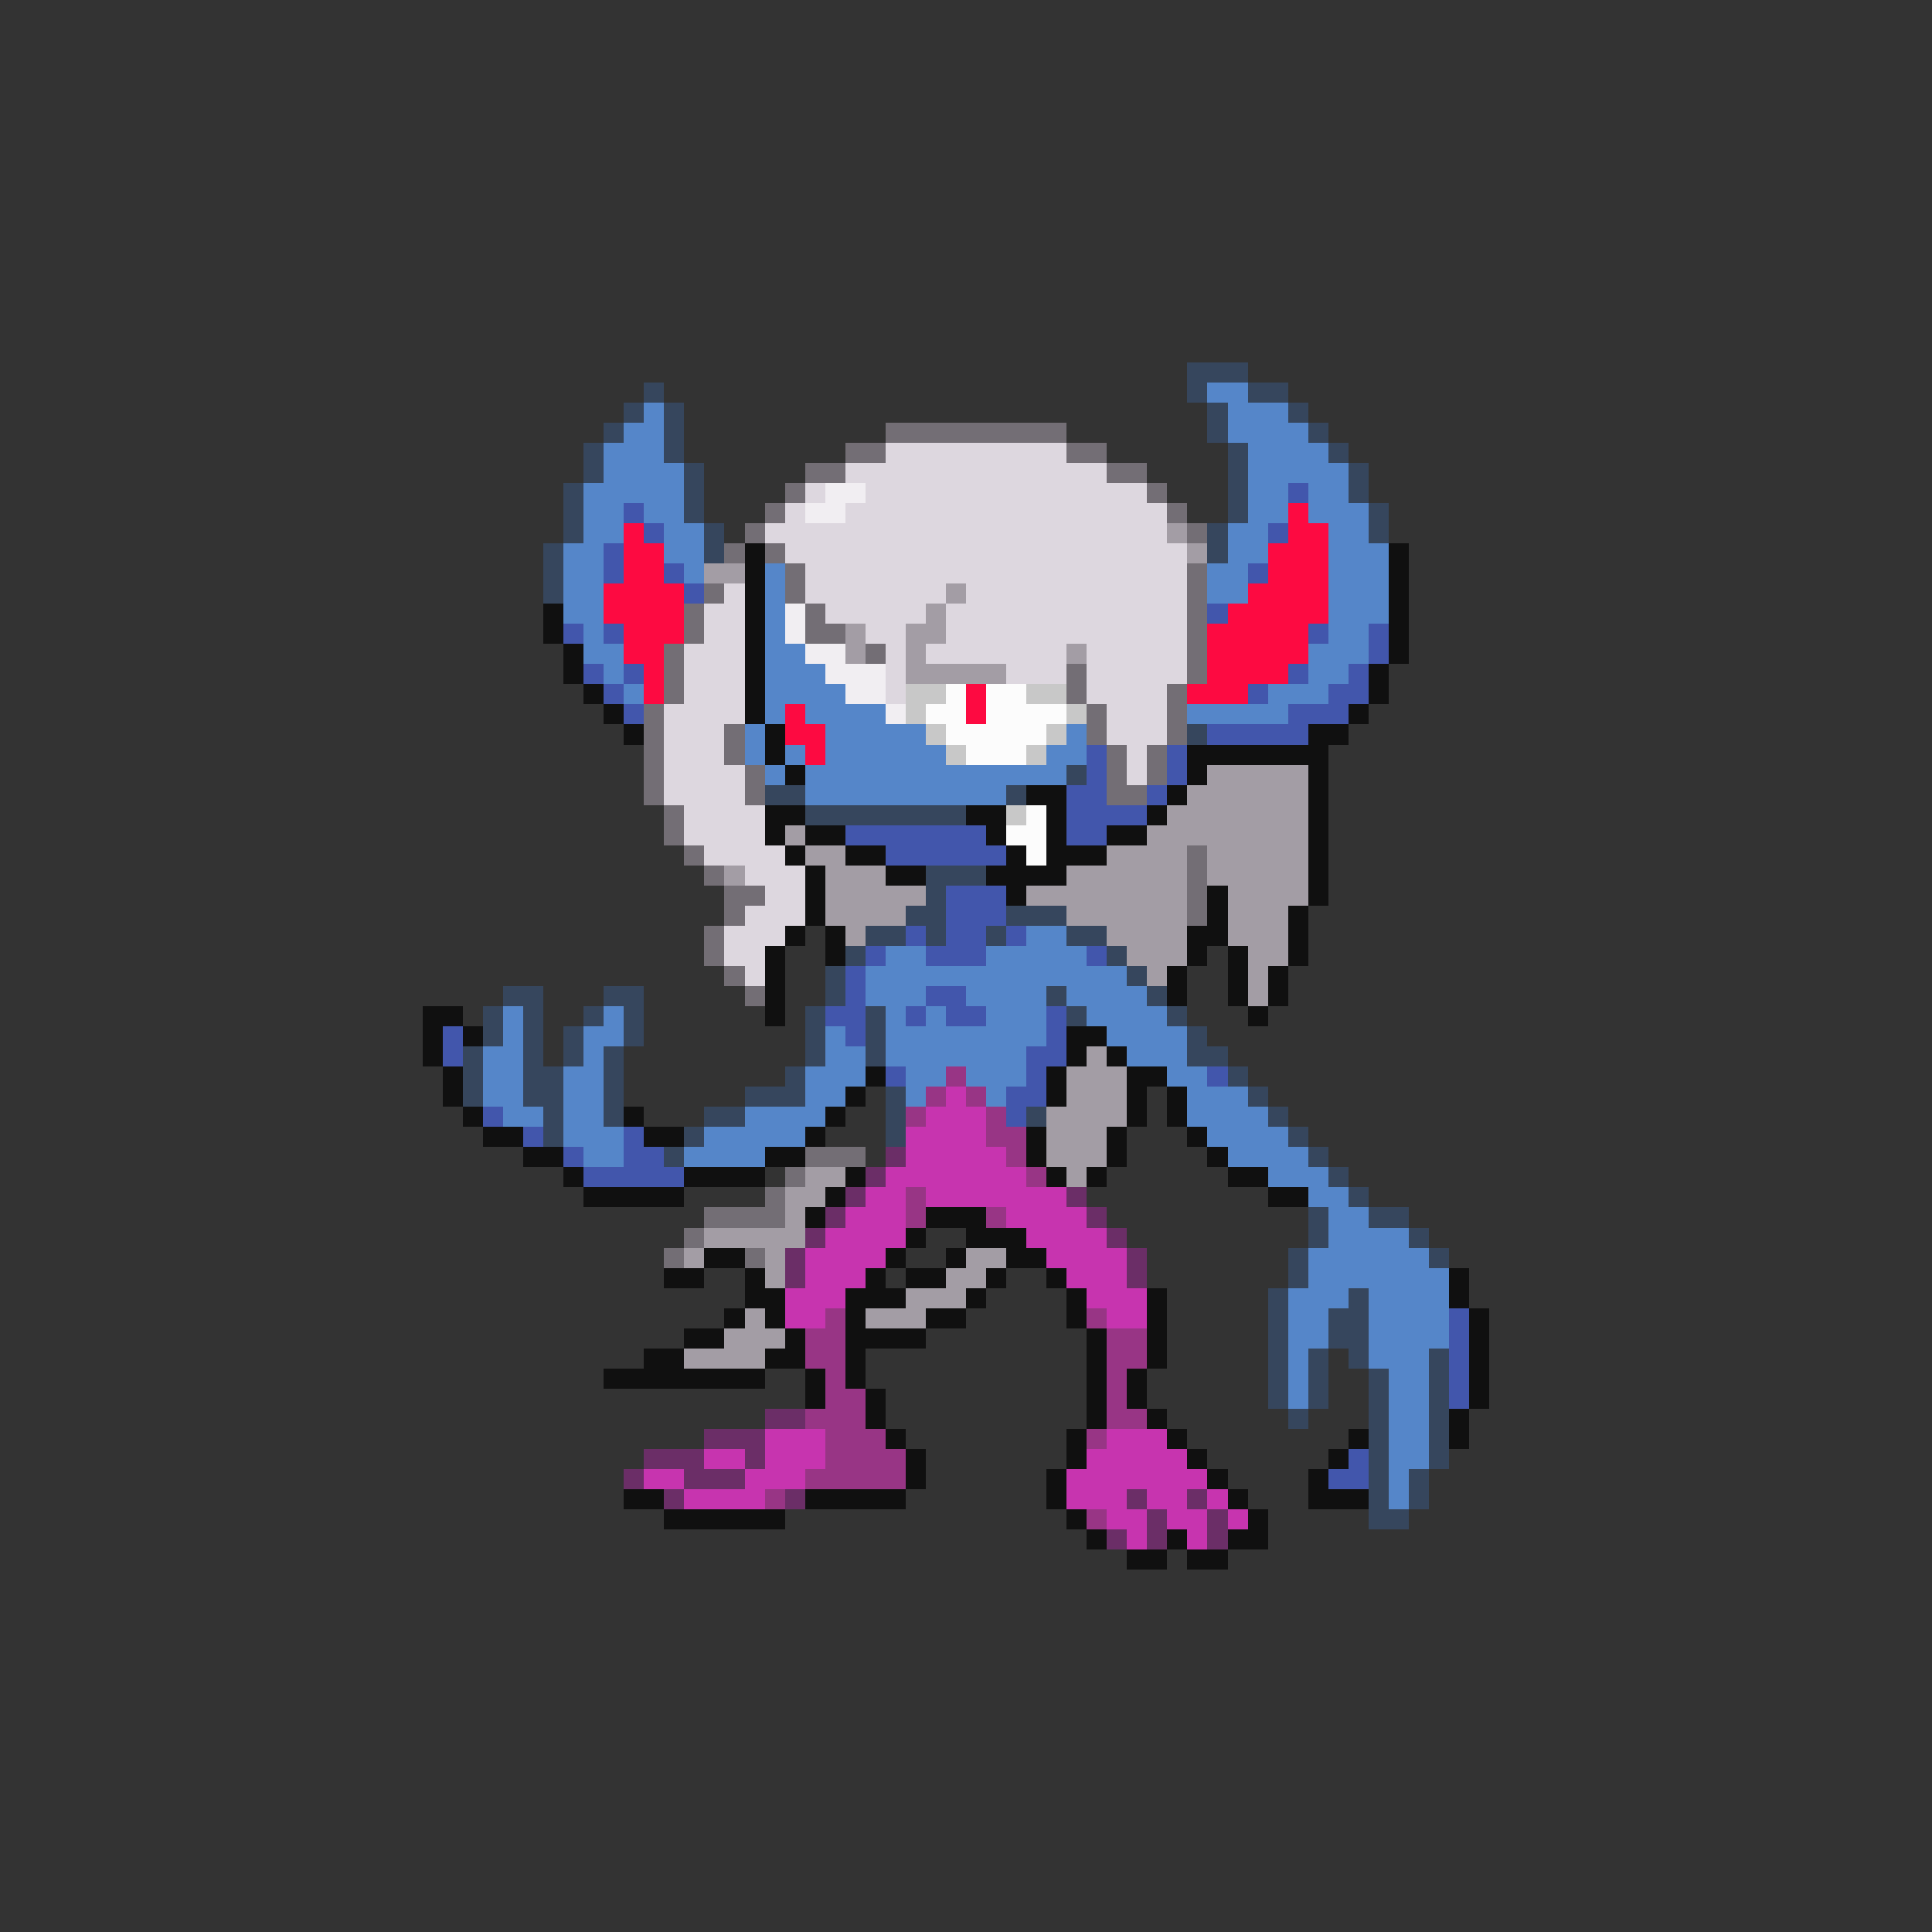 <svg xmlns="http://www.w3.org/2000/svg" viewBox="0 -0.5 96 96" shape-rendering="crispEdges">
<rect x="0" y="-0.5" width="96" height="96" fill="#333333" stroke="none"/>
<path stroke="#36465d" d="M59 18h3M32 19h1M59 19h1M62 19h2M31 20h1M33 20h1M60 20h1M64 20h1M30 21h1M33 21h1M60 21h1M65 21h1M29 22h1M33 22h1M61 22h1M66 22h1M29 23h1M34 23h1M61 23h1M67 23h1M28 24h1M34 24h1M61 24h1M67 24h1M28 25h1M34 25h1M61 25h1M68 25h1M28 26h1M35 26h1M60 26h1M68 26h1M27 27h1M35 27h1M60 27h1M27 28h1M27 29h1M59 36h1M53 38h1M38 39h2M50 39h1M40 40h8M46 43h3M46 44h1M45 45h2M50 45h3M43 46h2M46 46h1M49 46h1M53 46h2M42 47h1M55 47h1M41 48h1M56 48h1M25 49h2M30 49h2M41 49h1M52 49h1M57 49h1M24 50h1M26 50h1M29 50h1M31 50h1M40 50h1M43 50h1M53 50h1M58 50h1M24 51h1M26 51h1M28 51h1M31 51h1M40 51h1M43 51h1M59 51h1M23 52h1M26 52h1M28 52h1M30 52h1M40 52h1M43 52h1M59 52h2M23 53h1M26 53h2M30 53h1M39 53h1M61 53h1M23 54h1M26 54h2M30 54h1M37 54h3M44 54h1M62 54h1M27 55h1M30 55h1M35 55h2M44 55h1M51 55h1M63 55h1M27 56h1M34 56h1M44 56h1M64 56h1M33 57h1M65 57h1M66 58h1M67 59h1M65 60h1M68 60h2M65 61h1M70 61h1M64 62h1M71 62h1M64 63h1M63 64h1M67 64h1M63 65h1M66 65h2M63 66h1M66 66h2M63 67h1M65 67h1M67 67h1M71 67h1M63 68h1M65 68h1M68 68h1M71 68h1M63 69h1M65 69h1M68 69h1M71 69h1M64 70h1M68 70h1M71 70h1M68 71h1M71 71h1M68 72h1M71 72h1M68 73h1M70 73h1M68 74h1M70 74h1M68 75h2" />
<path stroke="#5586c9" d="M60 19h2M32 20h1M61 20h3M31 21h2M61 21h4M30 22h3M62 22h4M30 23h4M62 23h5M29 24h5M62 24h2M65 24h2M29 25h2M32 25h2M62 25h2M65 25h3M29 26h2M33 26h2M61 26h2M66 26h2M28 27h2M33 27h2M61 27h2M66 27h3M28 28h2M34 28h1M38 28h1M60 28h2M66 28h3M28 29h2M38 29h1M60 29h2M66 29h3M28 30h2M38 30h1M66 30h3M29 31h1M38 31h1M66 31h2M29 32h2M38 32h2M65 32h3M30 33h1M38 33h3M65 33h2M31 34h1M38 34h4M63 34h3M38 35h1M40 35h4M59 35h5M37 36h1M41 36h5M53 36h1M37 37h1M39 37h1M41 37h6M52 37h2M38 38h1M40 38h13M40 39h10M51 46h2M44 47h2M49 47h5M43 48h13M43 49h3M48 49h4M53 49h4M25 50h1M30 50h1M44 50h1M46 50h1M49 50h3M54 50h4M25 51h1M29 51h2M41 51h1M44 51h8M55 51h4M24 52h2M29 52h1M41 52h2M44 52h7M56 52h3M24 53h2M28 53h2M40 53h3M45 53h2M48 53h3M58 53h2M24 54h2M28 54h2M40 54h2M45 54h1M49 54h1M59 54h3M25 55h2M28 55h2M37 55h4M59 55h4M28 56h3M35 56h5M60 56h4M29 57h2M34 57h4M61 57h4M63 58h3M65 59h2M66 60h2M66 61h4M65 62h6M65 63h7M64 64h3M68 64h4M64 65h2M68 65h4M64 66h2M68 66h4M64 67h1M68 67h3M64 68h1M69 68h2M64 69h1M69 69h2M69 70h2M69 71h2M69 72h2M69 73h1M69 74h1" />
<path stroke="#736e75" d="M44 21h9M42 22h2M53 22h2M40 23h2M55 23h2M39 24h1M57 24h1M38 25h1M58 25h1M37 26h1M59 26h1M36 27h1M38 27h1M39 28h1M59 28h1M35 29h1M39 29h1M59 29h1M34 30h1M40 30h1M59 30h1M34 31h1M40 31h2M59 31h1M33 32h1M43 32h1M59 32h1M33 33h1M53 33h1M59 33h1M33 34h1M53 34h1M58 34h1M32 35h1M54 35h1M58 35h1M32 36h1M36 36h1M54 36h1M58 36h1M32 37h1M36 37h1M55 37h1M57 37h1M32 38h1M37 38h1M55 38h1M57 38h1M32 39h1M37 39h1M55 39h2M33 40h1M33 41h1M34 42h1M59 42h1M35 43h1M59 43h1M36 44h2M59 44h1M36 45h1M59 45h1M35 46h1M35 47h1M36 48h1M37 49h1M40 57h3M39 58h1M38 59h1M35 60h4M34 61h1M33 62h1M37 62h1" />
<path stroke="#ddd7df" d="M44 22h9M42 23h13M40 24h1M43 24h14M39 25h1M42 25h16M38 26h20M39 27h20M40 28h19M36 29h1M40 29h7M48 29h11M35 30h2M41 30h5M47 30h12M35 31h2M43 31h2M47 31h12M34 32h3M44 32h1M46 32h7M54 32h5M34 33h3M44 33h1M50 33h3M54 33h5M34 34h3M44 34h1M54 34h4M33 35h4M55 35h3M33 36h3M55 36h3M33 37h3M56 37h1M33 38h4M56 38h1M33 39h4M34 40h4M34 41h4M35 42h4M37 43h3M38 44h2M37 45h3M36 46h3M36 47h2M37 48h1" />
<path stroke="#f1eef2" d="M41 24h2M40 25h2M39 30h1M39 31h1M40 32h2M41 33h3M42 34h2M44 35h1" />
<path stroke="#4256ac" d="M64 24h1M31 25h1M32 26h1M63 26h1M30 27h1M30 28h1M33 28h1M62 28h1M34 29h1M60 30h1M28 31h1M30 31h1M65 31h1M68 31h1M68 32h1M29 33h1M31 33h1M64 33h1M67 33h1M30 34h1M62 34h1M66 34h2M31 35h1M64 35h3M60 36h5M54 37h1M58 37h1M54 38h1M58 38h1M53 39h2M57 39h1M53 40h4M42 41h7M53 41h2M44 42h6M47 44h3M47 45h3M45 46h1M47 46h2M50 46h1M43 47h1M46 47h3M54 47h1M42 48h1M42 49h1M46 49h2M41 50h2M45 50h1M47 50h2M52 50h1M22 51h1M42 51h1M52 51h1M22 52h1M51 52h2M44 53h1M51 53h1M60 53h1M50 54h2M24 55h1M50 55h1M26 56h1M31 56h1M28 57h1M31 57h2M29 58h5M72 65h1M72 66h1M72 67h1M72 68h1M72 69h1M67 72h1M66 73h2" />
<path stroke="#fd0a41" d="M64 25h1M31 26h1M64 26h2M31 27h2M63 27h3M31 28h2M63 28h3M30 29h4M62 29h4M30 30h4M61 30h5M31 31h3M60 31h5M31 32h2M60 32h5M32 33h1M60 33h4M32 34h1M48 34h1M59 34h3M39 35h1M48 35h1M39 36h2M40 37h1" />
<path stroke="#a39da5" d="M58 26h1M59 27h1M35 28h2M47 29h1M46 30h1M42 31h1M45 31h2M42 32h1M45 32h1M53 32h1M45 33h5M60 38h5M59 39h6M58 40h7M39 41h1M57 41h8M40 42h2M55 42h4M60 42h5M36 43h1M41 43h3M53 43h6M60 43h5M41 44h5M51 44h8M61 44h4M41 45h4M53 45h6M61 45h3M42 46h1M55 46h4M61 46h3M56 47h3M62 47h2M57 48h1M62 48h1M62 49h1M54 52h1M53 53h3M53 54h3M52 55h4M52 56h3M52 57h3M40 58h2M53 58h1M39 59h2M39 60h1M35 61h5M34 62h1M38 62h1M48 62h2M38 63h1M47 63h2M45 64h3M37 65h1M43 65h3M36 66h3M34 67h4" />
<path stroke="#101010" d="M37 27h1M69 27h1M37 28h1M69 28h1M37 29h1M69 29h1M27 30h1M37 30h1M69 30h1M27 31h1M37 31h1M69 31h1M28 32h1M37 32h1M69 32h1M28 33h1M37 33h1M68 33h1M29 34h1M37 34h1M68 34h1M30 35h1M37 35h1M67 35h1M31 36h1M38 36h1M65 36h2M38 37h1M59 37h7M39 38h1M59 38h1M65 38h1M51 39h2M58 39h1M65 39h1M38 40h2M48 40h2M52 40h1M57 40h1M65 40h1M38 41h1M40 41h2M49 41h1M52 41h1M55 41h2M65 41h1M39 42h1M42 42h2M50 42h1M52 42h3M65 42h1M40 43h1M44 43h2M49 43h4M65 43h1M40 44h1M50 44h1M60 44h1M65 44h1M40 45h1M60 45h1M64 45h1M39 46h1M41 46h1M59 46h2M64 46h1M38 47h1M41 47h1M59 47h1M61 47h1M64 47h1M38 48h1M58 48h1M61 48h1M63 48h1M38 49h1M58 49h1M61 49h1M63 49h1M21 50h2M38 50h1M62 50h1M21 51h1M23 51h1M53 51h2M21 52h1M53 52h1M55 52h1M22 53h1M43 53h1M52 53h1M56 53h2M22 54h1M42 54h1M52 54h1M56 54h1M58 54h1M23 55h1M31 55h1M41 55h1M56 55h1M58 55h1M24 56h2M32 56h2M40 56h1M51 56h1M55 56h1M59 56h1M26 57h2M38 57h2M51 57h1M55 57h1M60 57h1M28 58h1M34 58h4M42 58h1M52 58h1M54 58h1M61 58h2M29 59h5M41 59h1M63 59h2M40 60h1M46 60h3M45 61h1M48 61h3M35 62h2M44 62h1M47 62h1M50 62h2M33 63h2M37 63h1M43 63h1M45 63h2M49 63h1M52 63h1M72 63h1M37 64h2M42 64h3M48 64h1M53 64h1M57 64h1M72 64h1M36 65h1M38 65h1M42 65h1M46 65h2M53 65h1M57 65h1M73 65h1M34 66h2M39 66h1M42 66h4M54 66h1M57 66h1M73 66h1M32 67h2M38 67h2M42 67h1M54 67h1M57 67h1M73 67h1M30 68h8M40 68h1M42 68h1M54 68h1M56 68h1M73 68h1M40 69h1M43 69h1M54 69h1M56 69h1M73 69h1M43 70h1M54 70h1M57 70h1M72 70h1M44 71h1M53 71h1M58 71h1M67 71h1M72 71h1M45 72h1M53 72h1M59 72h1M66 72h1M45 73h1M52 73h1M60 73h1M65 73h1M31 74h2M40 74h5M52 74h1M61 74h1M65 74h3M33 75h6M53 75h1M62 75h1M54 76h1M58 76h1M61 76h2M56 77h2M59 77h2" />
<path stroke="#c8c8c8" d="M45 34h2M51 34h2M45 35h1M53 35h1M46 36h1M52 36h1M47 37h1M51 37h1M50 40h1" />
<path stroke="#fcfcfc" d="M47 34h1M49 34h2M46 35h2M49 35h4M47 36h5M48 37h3M51 40h1M50 41h2M51 42h1" />
<path stroke="#983585" d="M47 53h1M46 54h1M48 54h1M45 55h1M49 55h1M49 56h2M50 57h1M51 58h1M45 59h1M45 60h1M49 60h1M41 65h1M54 65h1M40 66h2M55 66h2M40 67h2M55 67h2M41 68h1M55 68h1M41 69h2M55 69h1M40 70h3M55 70h2M41 71h3M54 71h1M41 72h4M40 73h5M38 74h1M54 75h1" />
<path stroke="#c734af" d="M47 54h1M46 55h3M45 56h4M45 57h5M44 58h7M43 59h2M46 59h7M42 60h3M50 60h4M41 61h4M51 61h4M40 62h4M52 62h4M40 63h3M53 63h3M39 64h3M54 64h3M39 65h2M55 65h2M38 71h3M55 71h3M35 72h2M38 72h3M54 72h5M32 73h2M37 73h3M53 73h7M34 74h4M53 74h3M57 74h2M60 74h1M55 75h2M58 75h2M61 75h1M56 76h1M59 76h1" />
<path stroke="#6b2e67" d="M44 57h1M43 58h1M42 59h1M53 59h1M41 60h1M54 60h1M40 61h1M55 61h1M39 62h1M56 62h1M39 63h1M56 63h1M38 70h2M35 71h3M32 72h3M37 72h1M31 73h1M34 73h3M33 74h1M39 74h1M56 74h1M59 74h1M57 75h1M60 75h1M55 76h1M57 76h1M60 76h1" />
</svg>